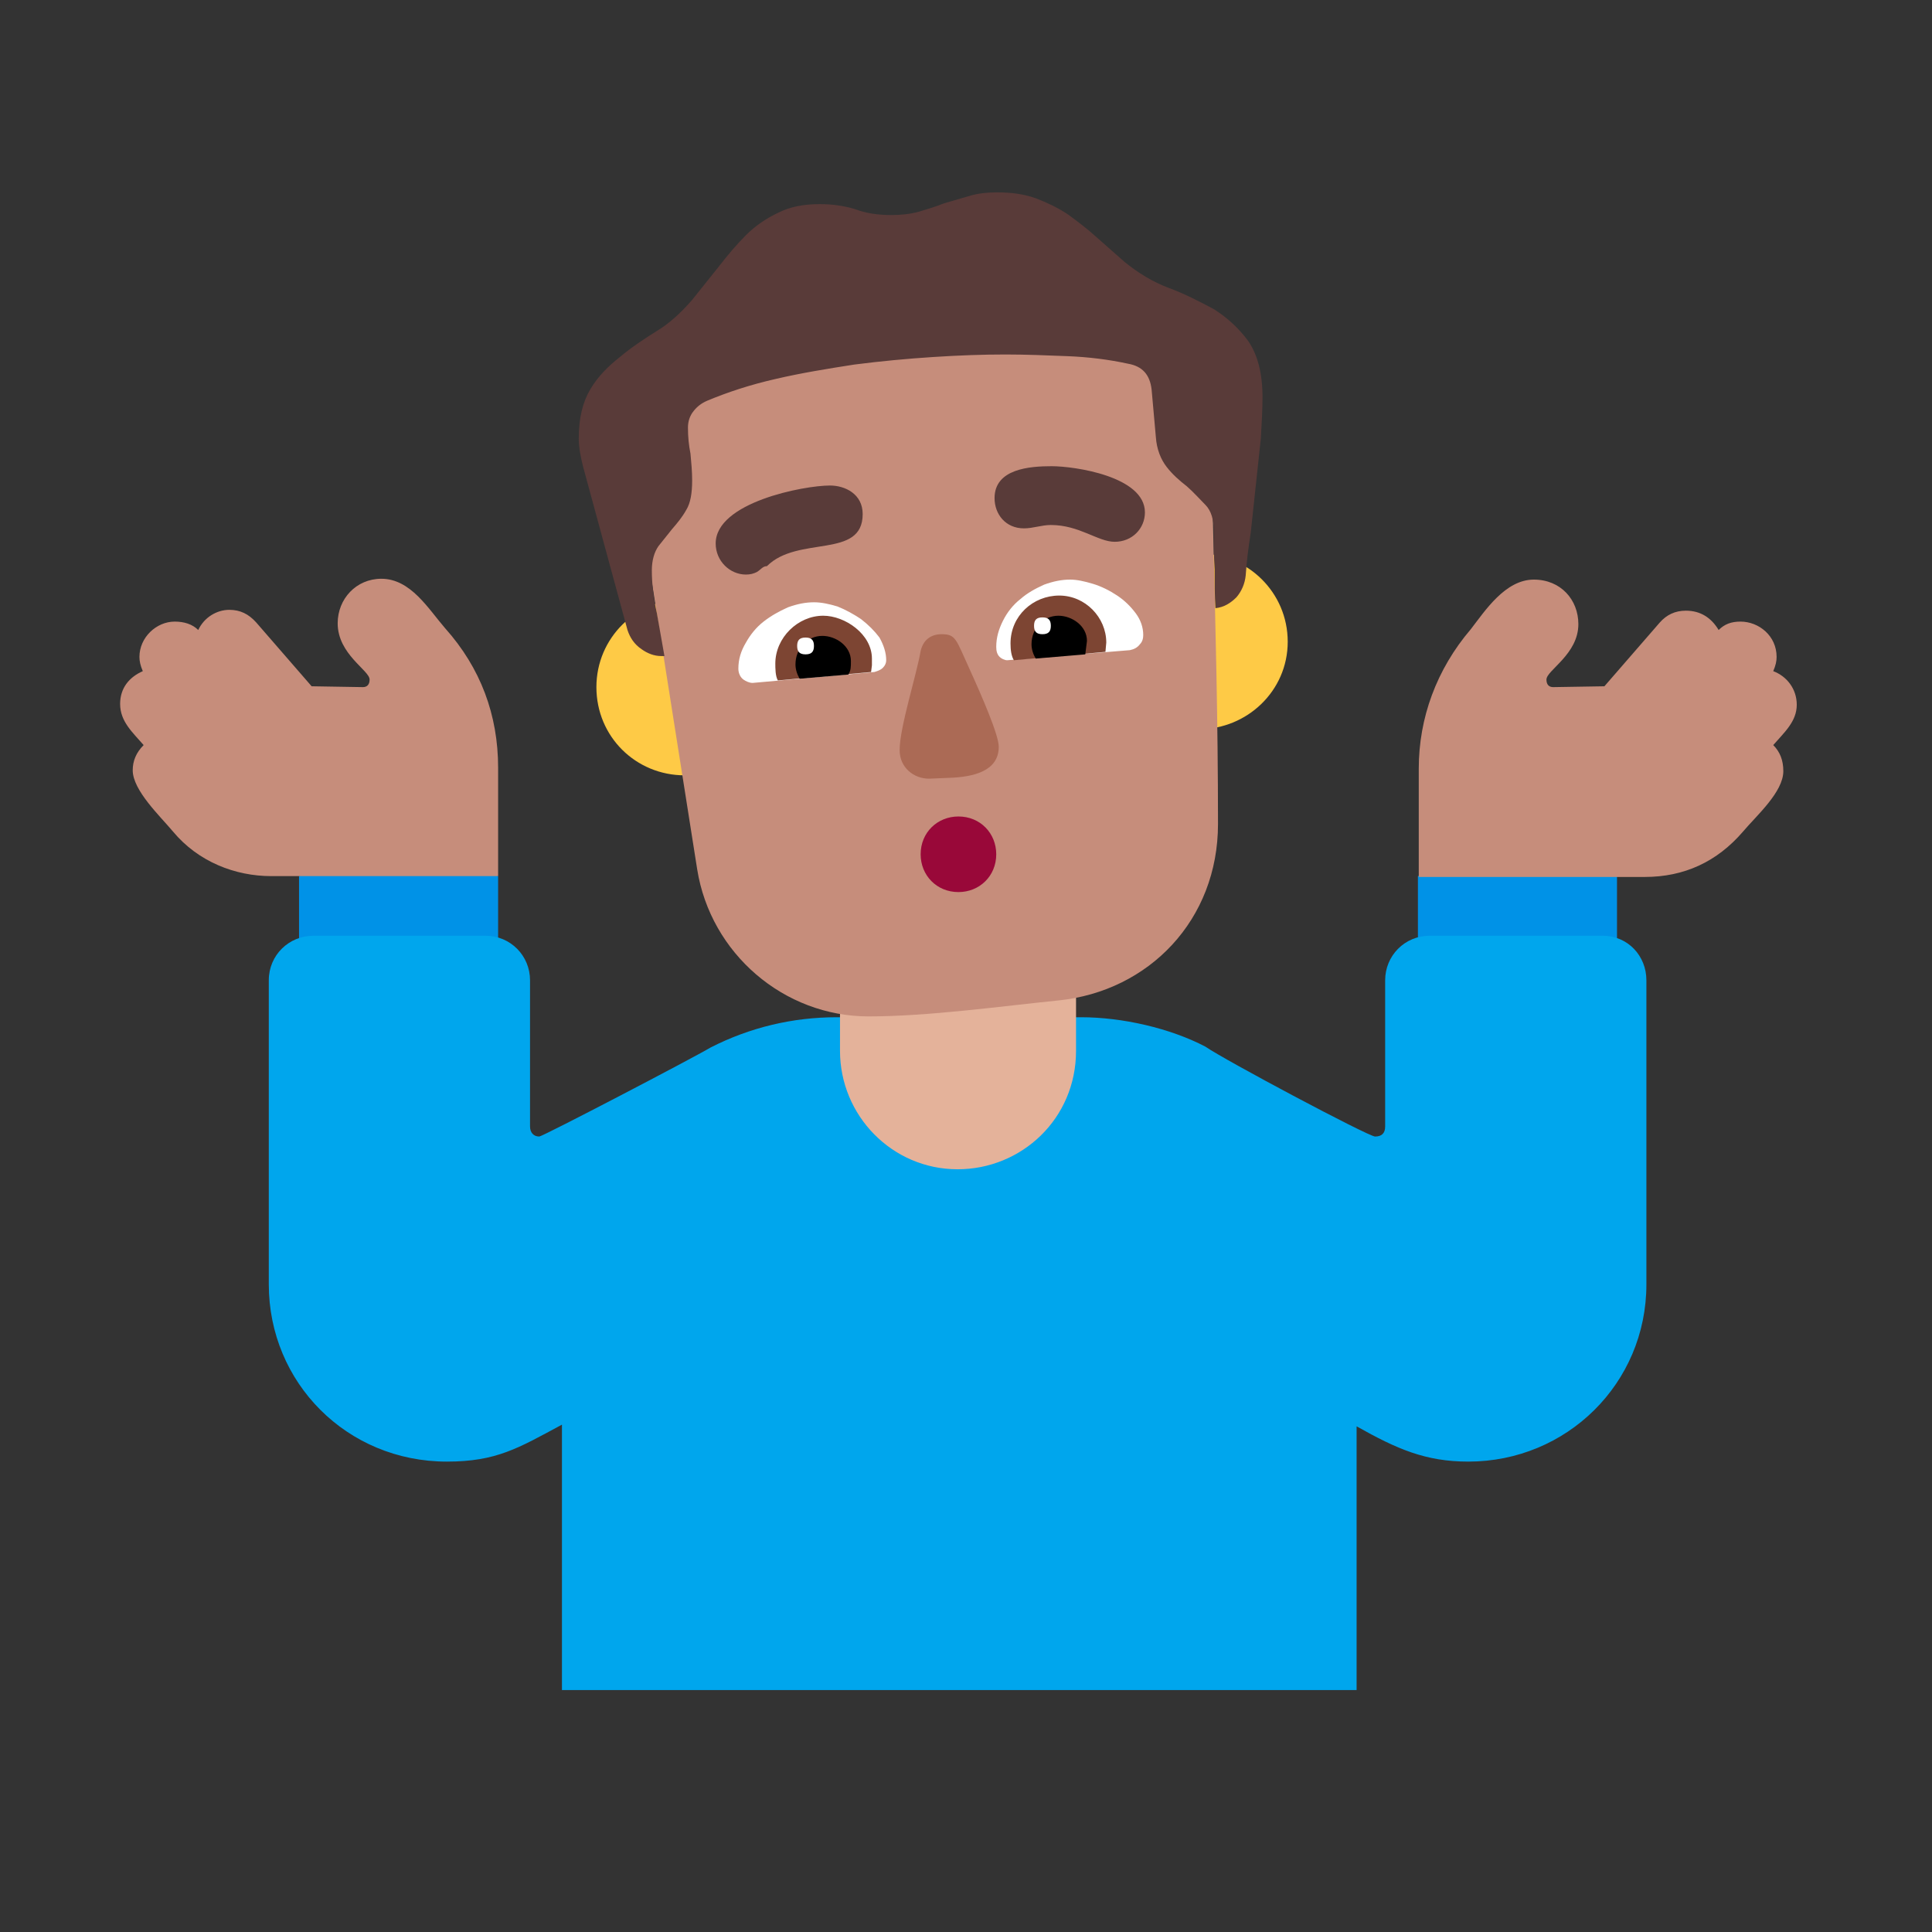 <svg version="1.1" xmlns="http://www.w3.org/2000/svg" viewBox="0 0 2300 2300"><rect x="0" y="0" width="2300" height="2300" fill="#333333" stroke="none"/><g transform="scale(1,-1) translate(-256, -1869)">
		<path d="M2181 709l0 117-118 37-119-37 0-117 237 0 z M849 709l0 117-123 39-114-39 0-117 237 0 z" fill="#0092E7"/>
		<path d="M1871-143l0 314c48-27 82-42 133-42 117 0 212 93 212 211l0 362c0 29-22 53-52 53l-206 0c-30 0-53-24-53-53l0-174c0-8-4-12-12-12-8 0-179 91-202 107-42 22-99 35-148 35l-291 0c-52 0-103-12-150-36-20-12-200-106-204-106-7 0-11 5-11 12l0 174c0 29-23 53-53 53l-205 0c-29 0-53-23-53-53l0-362c0-117 93-211 212-211 59 0 85 16 137 44l0-316 946 0 z" fill="#00A6ED"/>
		<path d="M2214 825c47 0 86 18 117 54 16 19 48 47 48 72 0 13-4 23-12 31 13 15 28 28 28 48 0 19-12 34-28 40 3 7 4 12 4 17 0 25-21 42-43 42-11 0-19-3-26-10-9 15-22 23-39 23-13 0-23-5-31-14l-66-76-61-1c-5 0-8 3-8 9 0 11 38 30 38 66 0 29-21 53-53 53-34 0-58-37-75-59-41-48-62-106-62-166l0-129 269 0 z M849 826l0 129c0 63-21 119-63 166-20 23-41 59-76 59-30 0-52-24-52-53 0-37 38-56 38-67 0-6-3-9-8-9l-61 1-66 76c-9 10-19 15-32 15-15 0-30-9-37-24-7 7-17 10-28 10-22 0-42-19-42-42 0-5 1-10 4-17-16-7-27-20-27-39 0-21 15-34 28-49-9-9-13-19-13-30 0-24 33-55 48-73 30-36 74-53 117-53l270 0 z" fill="#C68D7B"/>
		<path d="M1396 477c76 0 141 60 141 141l0 166c0 76-61 140-141 140-77 0-140-62-140-140l0-166c0-77 62-141 140-141 z" fill="#E4B29A"/>
		<path d="M1071 946c57 0 104 47 104 105 0 56-45 105-104 105-57 0-105-46-105-105 0-59 47-105 105-105 z M1684 1001c56 0 105 45 105 104 0 59-48 105-105 105-57 0-104-47-104-105 0-55 44-104 104-104 z" fill="#FECA46"/>
		<path d="M1290 659c71 0 157 12 226 19 108 11 190 96 190 210 0 124-3 235-6 359-3 168-140 304-309 304-27 0-55-3-83-6-159-16-282-144-282-307 0-17 1-33 4-49l56-355c16-100 103-175 204-175 z" fill="#C68D7B"/>
		<path d="M1144 1185c5 0 9 1 13 3 5 3 7 7 12 7 37 37 114 8 114 62 0 24-21 34-39 34-31 0-136-20-136-69 0-21 17-37 36-37 z M1583 1224c21 0 36 16 36 35 0 43-84 55-111 55-26 0-68-3-68-38 0-19 13-36 35-36 11 0 21 4 32 4 34 0 56-20 76-20 z" fill="#593B39"/>
		<path d="M1152 1056l145 13c3 1 7 2 10 5 3 3 4 6 4 9 0 9-3 18-8 27-6 8-13 15-22 22-9 6-18 11-28 15-10 3-19 5-28 5-10 0-20-2-31-6-11-5-20-10-29-17-9-7-16-16-21-25-6-10-9-20-9-31 0-5 2-10 6-13 3-2 7-4 11-4 z M1455 1083l146 12c5 1 9 3 12 7 3 3 4 7 4 11 0 9-3 18-9 26-6 8-13 15-22 21-9 6-19 11-29 14-10 3-19 5-27 5-10 0-20-2-31-6-11-5-20-10-28-17-9-7-16-16-21-26-5-10-8-20-8-31 0-5 1-9 4-12 2-2 6-4 9-4 z" fill="#FFFFFF"/>
		<path d="M1182 1059l111 10 1 8 0 8c0 29-32 51-58 51-30 0-57-26-57-57 0-5 0-15 3-20 z M1463 1083l109 10 1 11c0 30-25 56-56 56-31 0-58-24-58-57 0-8 1-15 4-20 z" fill="#7D4533"/>
		<path d="M1208 1061l58 5c3 5 3 9 3 16 0 18-18 30-34 30-18 0-32-15-32-34 0-6 2-12 5-17 z M1489 1085l59 5 2 16c0 18-18 30-34 30-18 0-32-15-32-34 0-6 2-12 5-17 z" fill="#000000"/>
		<path d="M1215 1090c7 0 10 3 10 10 0 7-3 10-10 10-7 0-10-3-10-10 0-7 3-10 10-10 z M1497 1114c7 0 10 3 10 10 0 7-3 10-10 10-7 0-10-3-10-10 0-7 3-10 10-10 z" fill="#FFFFFF"/>
		<path d="M1047 1088l-9 51c-4 18-6 35-6 51 0 12 3 22 8 29l16 20c6 7 12 14 17 23 5 8 7 20 7 35 0 11-1 21-2 32-2 10-3 20-3 31 0 7 2 14 7 20 4 5 9 9 16 12 24 10 51 19 82 26 30 7 61 12 93 17 31 4 63 7 94 9 31 2 59 3 86 3 24 0 49-1 74-2 25-1 49-4 72-9 17-3 26-13 28-31l5-56c1-15 6-27 13-36 7-9 15-16 24-23 8-7 15-15 22-22 7-7 10-18 10-31 0-15 0-31 1-46 0-15 0-31 1-46 10 1 18 6 25 13 6 7 10 16 11 26 1 15 3 32 6 51l12 112c1 18 2 34 2 49 0 29-6 51-17 67-11 15-25 28-41 38-17 9-34 18-53 25-19 7-37 18-53 31l-34 30c-11 10-23 19-34 27-12 8-25 14-38 19-14 5-29 7-46 7-11 0-22-1-32-4l-31-9c-10-4-20-7-30-10-11-3-22-4-33-4-15 0-30 2-43 7-13 4-27 6-42 6-19 0-35-3-49-10-15-7-28-16-39-27-11-11-22-24-32-37l-32-40c-13-15-27-28-42-37-16-10-31-20-44-31-14-11-26-23-35-38-9-15-14-34-14-59 0-10 2-21 5-33l53-195c3-9 8-17 17-23 7-5 15-8 23-8l4 0 z" fill="#593B39"/>
		<path d="M1397 807c25 0 45 19 45 45 0 25-19 45-45 45-25 0-45-19-45-45 0-25 19-45 45-45 z" fill="#990839"/>
		<path d="M1362 942l24 1c29 1 59 8 59 37 0 14-20 60-35 93-16 35-16 41-33 41-13 0-22-7-25-20-5-29-25-91-25-118 0-21 17-34 35-34 z" fill="#AB6A55"/>
	</g></svg>
